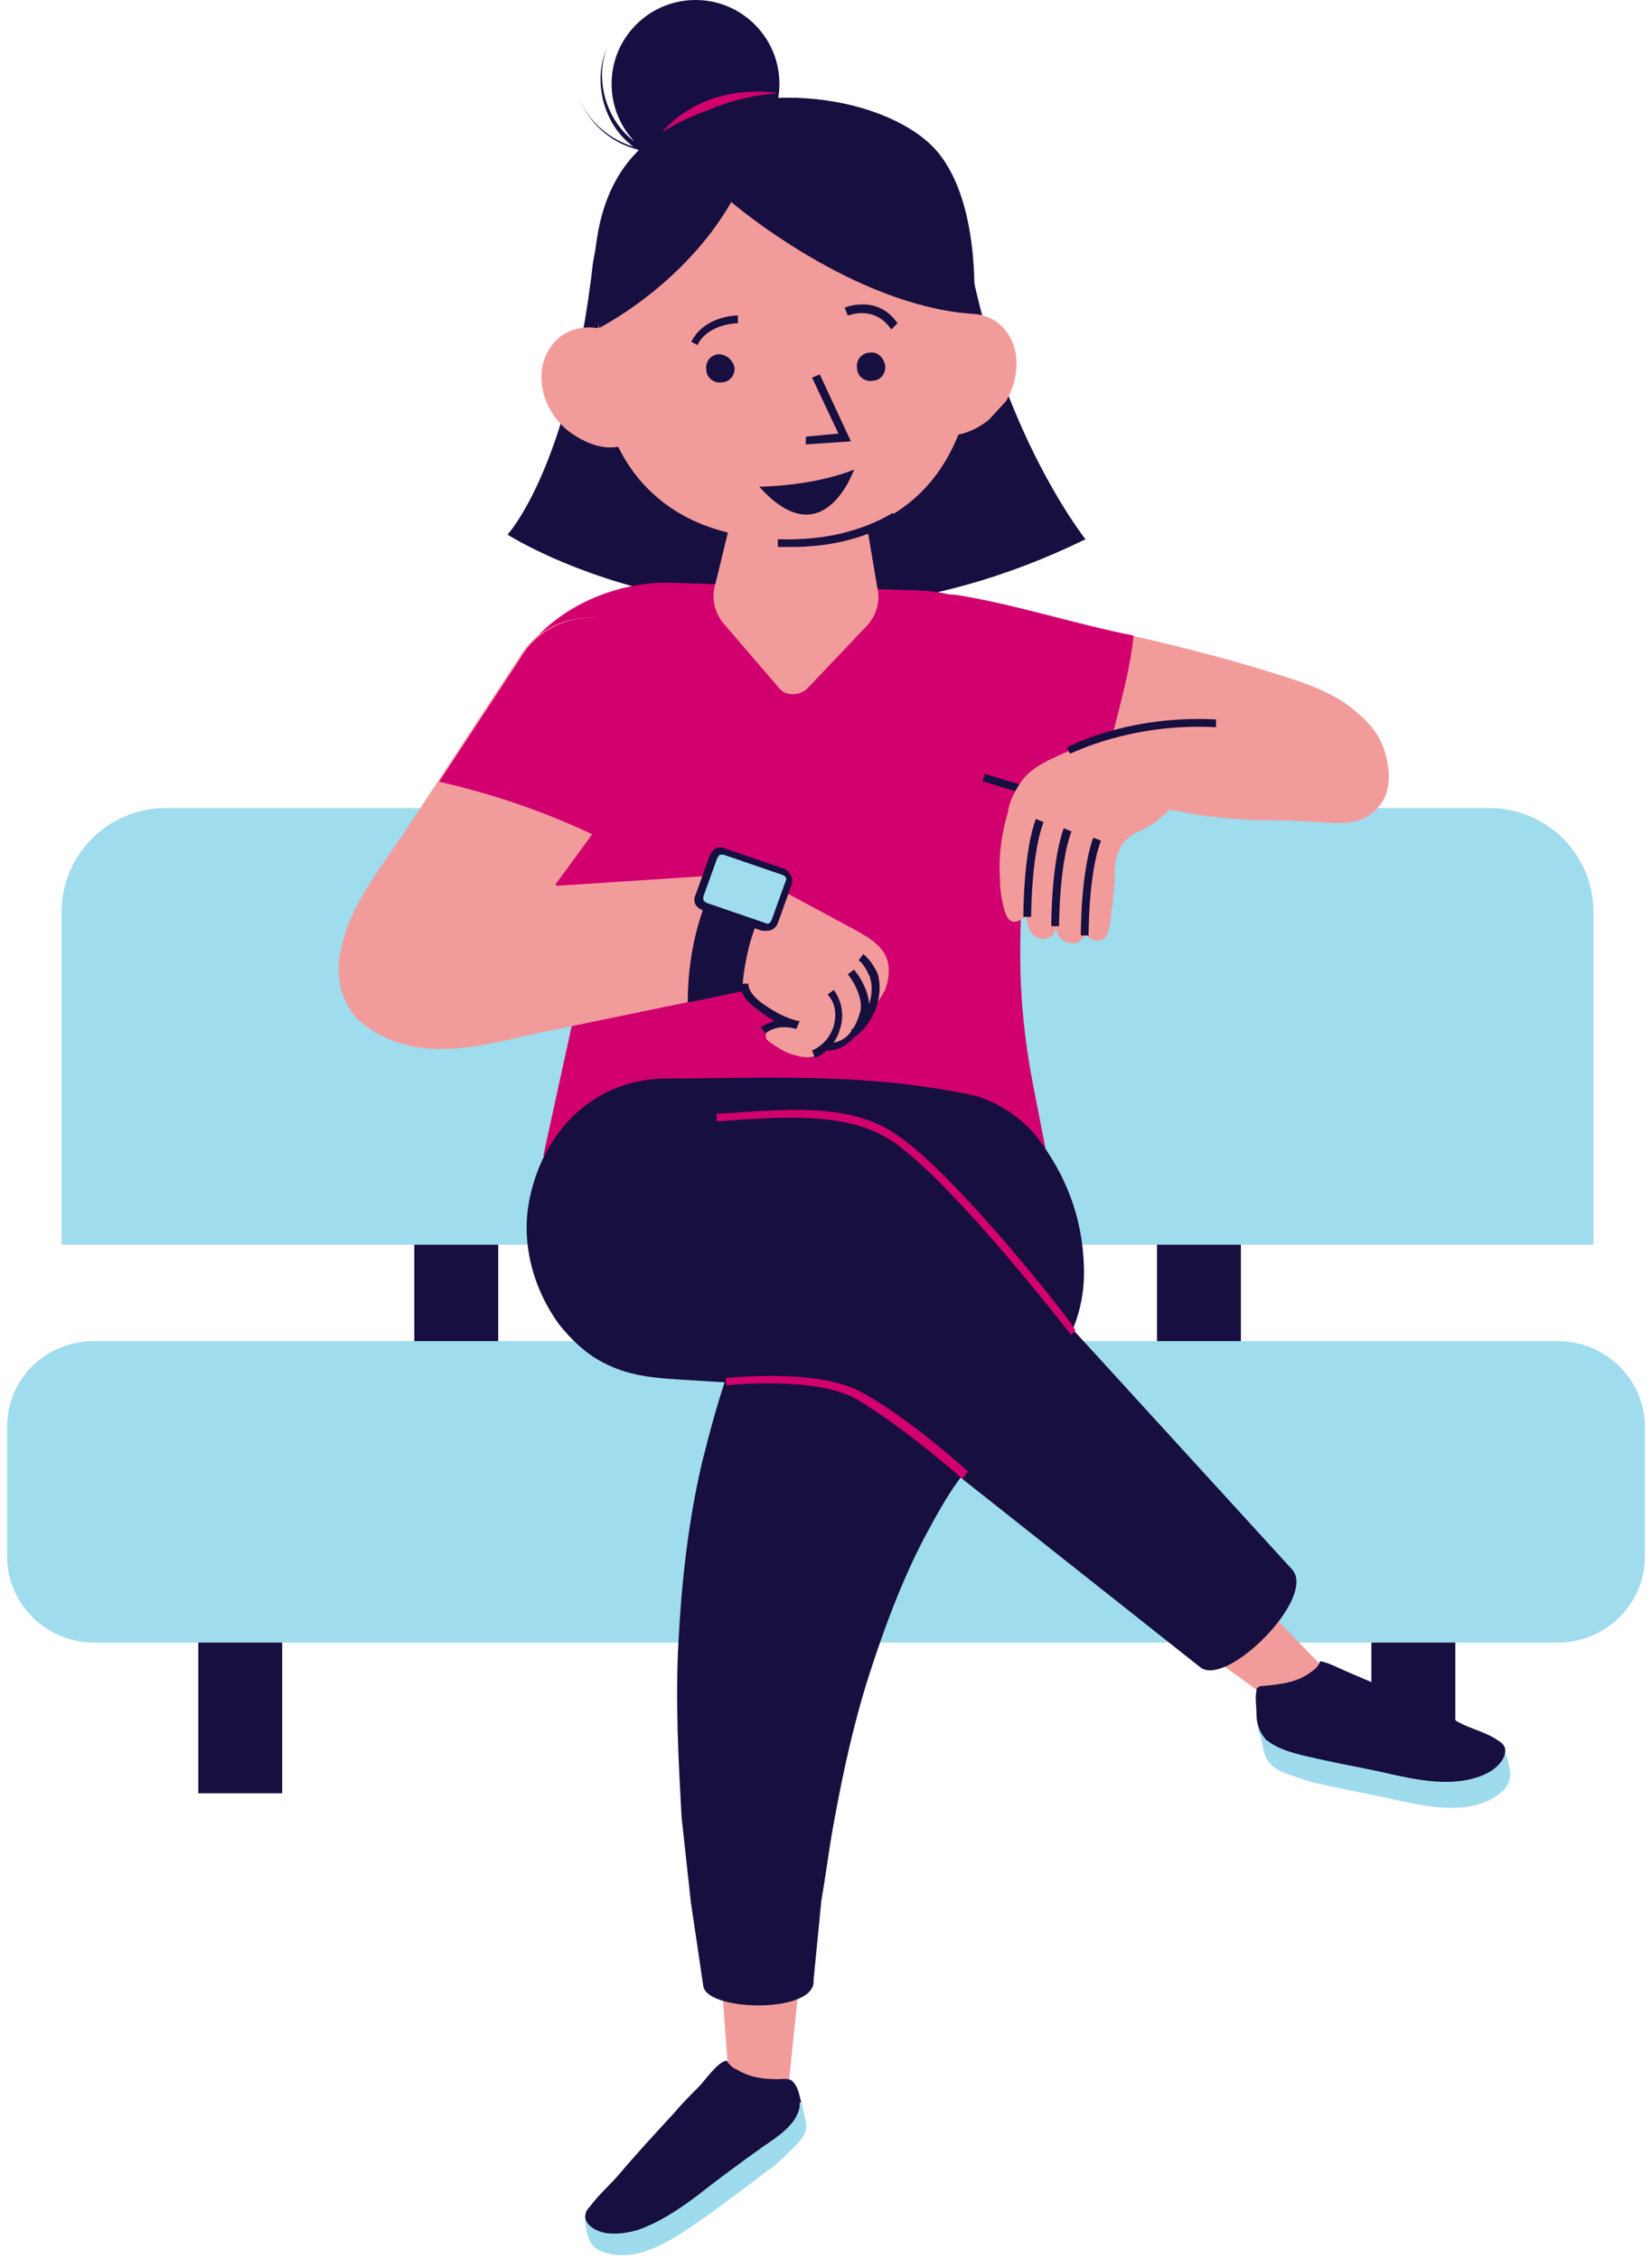 <svg xmlns="http://www.w3.org/2000/svg" width="226" height="309" fill="none" xmlns:v="https://vecta.io/nano"><style><![CDATA[.B{fill:#170f40}.C{fill:#f29b9b}.D{fill:#d2006e}]]></style><path d="M169.76 166.003h-11.481v20.617h11.481v-20.617zm-101.601 0h-11.48v20.617h11.48v-20.617z" class="B"/><path d="M213.113 224.673H12.887c-6.589 0-11.903-5.315-11.903-11.692v-17.852c0-6.589 5.314-11.691 11.903-11.691h200.227c6.589 0 11.903 5.314 11.903 11.691v17.852c0 6.377-5.314 11.692-11.903 11.692zm4.675-54.419H8.425v-45.486c0-7.863 6.377-14.241 14.24-14.241H203.76c7.863 0 14.24 6.378 14.24 14.241v45.486h-.212z" fill="#9fdcee"/><path d="M199.094 224.672h-11.481v20.618h11.481v-20.618zm-160.484 0H27.13v20.618h11.48v-20.618z" class="B"/><path d="M178.045 93.31c-6.8-2.337-15.732-4.674-22.32-6.166l-23.807-5.314c-8.074-1.914-11.263 5.103-11.691 6.589-2.337 6.8 1.485 13.389 10.2 15.304 9.777 2.125 22.743 5.948 31.88 7.44 4.463.851 8.926 1.063 13.178 1.063 6.588 0 10.84 1.703 13.606-2.549 1.063-1.703 1.063-3.829.64-5.737-.64-2.977-1.915-4.674-4.463-6.8-1.697-1.492-4.252-2.766-7.223-3.829z" class="C"/><path d="M131.068 81.408c-7.228-1.063-10.2 5.737-10.628 7.011-2.338 6.8 1.485 13.389 10.2 15.303 5.954 1.274 12.966 3.189 19.766 4.892 1.274-7.441 4.04-15.092 4.674-21.681-7.64-1.486-16.143-4.251-24.012-5.526z" class="D"/><path d="M81.968 31.246l49.738-1.486c3.611 27.418 16.795 44.001 16.795 44.001-44.424 21.68-79.07-.64-79.07-.64s8.503-9.137 11.692-37.195l.846-4.68z" class="B"/><path d="M143.399 158.991l-69.081-.852 4.463-20.406c0-5.103-3.612-6.377-6.377-10.84l-2.337-23.806c-4.891-13.389 8.926-23.595 21.469-23.384l34.223 1.063c12.544.423 22.104 11.903 20.195 24.447l-5.103 4.04-1.063 14.451c-.211 2.337-.211 4.892-.211 7.229 0 5.737.64 11.692 1.703 17.217l2.12 10.841z" class="D"/><path d="M134.726 105.853l-.307 1.018 10.581 3.19.307-1.017-10.581-3.191z" class="B"/><g class="C"><path d="M110.451 94.161c-1.063 1.063-2.977 1.063-3.828 0l-7.863-9.137c-1.063-1.486-1.486-3.4-.852-5.314l3.612-14.88 15.943.423 2.548 15.092c.423 1.703 0 3.611-1.274 5.103l-8.286 8.715z"/><path d="M133.408 48.035c-.64 14.88-8.714 26.572-26.994 25.721-18.069-.64-25.292-13.177-24.658-27.846.64-14.88 12.754-28.698 26.995-28.269 14.24.64 25.292 15.52 24.657 30.395z"/></g><path d="M103.867 66.565s7.141 0 12.986-2.334c-.003-.128-4.156 12.183-12.986 2.334z" class="B"/><path d="M78.567 59.515c-1.063-.64-1.914-1.486-2.549-2.337-2.126-2.766-2.766-6.8-.64-9.777 1.703-2.549 5.103-3.189 7.863-2.126 0 0 2.766 1.486 3.829 2.977 0-.423 2.549 9.566 0 11.692-2.554 2.12-5.955 1.274-8.503-.429zm56.75-2.125l2.337-2.549c1.703-2.977 2.126-7.011-.211-9.777-1.914-2.337-5.314-2.766-8.074-1.274 0 0-2.549 1.703-3.4 3.4 0-.423-1.486 9.777 1.274 11.692 2.337 1.486 5.737.423 8.074-1.492z" class="C"/><path d="M110.239 60.79v-1.063l4.463-.423-3.611-7.652 1.063-.429 4.251 9.143-6.166.423zm-9.778-10.629c.211 1.063-.64 2.126-1.703 2.126-1.063.211-2.126-.64-2.126-1.703-.211-1.063.64-2.126 1.703-2.126s1.914.857 2.126 1.703zm20.619-.211c.211 1.063-.64 2.126-1.703 2.126-1.063.211-2.126-.64-2.126-1.703-.211-1.063.64-2.126 1.703-2.126 1.063-.211 1.914.64 2.126 1.703zm-20.136-6.8h0v1.063s-4.04 0-5.526 2.977l-.852-.423c1.703-3.406 5.743-3.617 6.377-3.617zm20.986 1.914c-2.337-3.4-5.737-1.914-5.954-1.914l-.423-1.063s4.463-1.914 7.228 2.126l-.851.851z" class="B"/><g fill="#160f41"><path d="M95.148 22.961c6.341 0 11.48-5.14 11.48-11.48S101.489 0 95.148 0s-11.48 5.14-11.48 11.48 5.14 11.48 11.48 11.48z"/><path d="M96.422 21.047c-3.829 1.274-8.292 0-11.052-2.977-2.766-2.977-3.829-7.652-2.337-11.48-1.703 3.829-.852 8.714 1.914 11.903s7.652 4.674 11.903 3.611l-.429-1.057z"/><path d="M98.763 15.733c-2.337 3.4-6.589 5.314-10.629 4.674s-7.863-3.611-9.137-7.651c1.274 4.04 4.892 7.229 9.137 7.863s8.714-1.274 11.263-4.674l-.634-.211z"/></g><path d="M106.417 12.755s-11.692-2.337-17.852 8.074c-.217 0 6.16-7.223 17.852-8.074z" class="D"/><path d="M81.971 44.852s11.48-5.737 18.069-17.217c0 0 16.577 14.24 33.16 15.303 0 0 1.275-14.669-4.891-22.103-6.166-7.44-25.509-11.263-38.687-2.126-11.692 8.074-7.652 26.143-7.652 26.143zm-5.106 89.91c-2.977-4.04-6.377-10.417-5.314-17.217.64-3.611 2.337-7.012 4.04-10.2l.423.211c-1.703 3.189-3.4 6.378-4.04 9.989-1.063 6.589 2.337 12.755 5.103 17.006l-.211.211zm31.248-59.944h-1.703v-1.063c6.166.211 11.48-1.063 15.732-3.611l.64.852c-4.04 2.549-8.932 3.823-14.669 3.823z" class="B"/><path d="M154.66 114.356c.212-.212.423-.212.64-.423 1.703-.64 3.189-1.703 4.463-2.977 1.063-1.063 2.126-2.766 1.703-4.252-.211-.851-1.485-1.703-2.337-2.125-.775-.517-1.585-.922-2.225-1.598-.67-.71-1.404-1.356-2.191-1.932-.329-.24-.681-.469-1.08-.534-.452-.071-.905.076-1.339.223-2.654.904-5.309 1.515-7.84 2.778-1.914.851-3.828 1.914-4.891 3.611-.852 1.274-1.486 2.549-1.703 4.04-.852 2.977-1.274 5.949-1.063 8.926 0 1.486.211 2.977.64 4.463.211.64.423 1.274 1.063 1.486s1.486-.423 1.914-.852c0 .852.212 1.703.64 2.337.423.64 1.275 1.063 2.126.852s1.486-1.063 1.063-1.915c.423 1.275.64 2.338 2.337 2.549h.423c.64 0 .851-.423 1.274-.851s.212-.212.64 0c.212.211.423.422.852.422.423.212 1.063 0 1.485-.422s.423-1.275.641-1.915l.64-5.737c-.212-2.12.211-4.88 2.125-6.154z" class="C"/><path d="M141.062 125.407h-1.063c0-.422 0-8.714 1.703-13.388l1.063.422c-1.703 4.463-1.703 12.966-1.703 12.966zm3.821 1.275h-1.063c0-.423 0-8.715 1.703-13.389l1.063.423c-1.703 4.463-1.703 12.966-1.703 12.966zm4.04 1.274h-1.063c0-.423 0-8.714 1.703-13.389l1.063.423c-1.703 4.252-1.703 12.755-1.703 12.966zm-2.548-24.869l-.423-.851c.423-.212 8.503-4.463 20.406-3.829v1.063c-11.697-.634-19.772 3.617-19.983 3.617z" class="B"/><g class="C"><path d="M99.398 120.306c1.063-.423 2.337-.641 3.4-.423s1.914.64 2.977 1.274l11.052 5.949c1.914 1.062 4.251 2.337 4.674 4.674.211 1.274 0 2.548-.423 3.611-1.063 2.126-2.766 3.612-4.251 5.526-.64.852-1.486 1.914-2.766 2.337-.423 0-.852.212-1.063.212-.423.211-.64.422-.852.64-1.062.64-2.125.64-3.4.211-1.062-.211-2.125-.851-2.977-1.486-.423-.211-.64-.422-.851-.64s-.212-.851 0-1.062.422-.212.64-.423c.851-.212 1.485-.423 2.337-.423-1.703-.64-3.4-1.486-4.674-2.977-.64-.852-1.063-1.915-1.486-2.766s-1.063-1.703-1.914-2.549c-1.274-1.274-2.977-2.337-3.829-3.828s-.64-3.189.211-4.675 2.549-2.337 4.04-2.337"/><path d="M107.901 125.619c-1.063-3.828-4.891-6.165-8.926-5.948l-22.743 1.486c-.211 0-.211-.212-.211-.212l14.452-19.766c2.977-5.314 1.274-12.326-4.252-15.303-5.314-2.977-12.326-1.063-15.303 4.251l-15.092 22.954c-3.611 5.526-8.503 11.263-9.355 17.852-.423 2.766.211 5.737 1.914 7.863 1.274 1.485 2.766 2.337 4.463 3.188 6.8 2.978 13.606.852 20.618-.64l18.492-3.828 9.354-1.915a8.2 8.2 0 0 0 6.589-9.983z"/></g><path d="M90.684 101.179c2.977-5.315 1.274-12.326-4.251-15.303-5.314-2.977-12.326-1.063-15.303 4.251l-11.052 16.795c7.44 1.703 14.24 4.04 21.04 7.229l9.566-12.972z" class="D"/><g class="B"><path d="M111.512 144.751l-.423-1.063c1.486-.64 2.548-1.914 2.977-3.4.423-1.485.212-3.188-.851-4.251l.851-.64c1.063 1.486 1.486 3.4.852 5.314-.429 1.703-1.703 3.189-3.406 4.04zm-6.798-3.4l-.641-.852c.641-.423 1.275-.64 1.915-.851-.852-.423-1.703-1.063-2.549-1.703-1.485-1.063-2.126-2.126-2.126-3.4h1.063c0 .851.64 1.703 1.703 2.548 1.486 1.063 3.189 2.126 5.103 2.549h.212l-.423 1.063h-.211c-1.498-.417-2.984-.206-4.046.646z"/><path d="M113.429 143.687h-.423l.211-1.062c.423 0 3.189.422 4.463-4.252.423-1.486-.64-3.829-1.703-5.103l.852-.64c1.274 1.486 2.548 4.252 1.914 5.949-1.274 3.617-3.611 5.108-5.314 5.108z"/><path d="M117.038 141.774l-.641-.852c1.703-1.274 3.612-4.463 2.549-7.44-.423-.851-.851-1.703-1.486-2.126l.64-.851c.852.64 1.486 1.703 1.915 2.548 1.063 3.195-.634 7.018-2.977 8.721z"/></g><path d="M175.067 233.387l-16.578-11.903 8.075-8.292 14.24 14.669-5.737 5.526z" class="C"/><path d="M172.731 235.295c-.423.64-.423 1.703-.211 2.548.211 1.063.422 2.338 1.062 3.189.852 1.063 2.126 1.486 3.4 1.914s2.338.852 3.612 1.063c3.611.852 7.44 1.486 11.051 2.337 4.892 1.063 10.418 1.915 14.029-1.485 1.486-1.486.852-3.189.423-4.675-.211-.211-.211-.64-.423-.851-.423-.423-.851.423-1.485.423l-5.315-1.275c-1.703-.422-3.188-1.274-4.891-2.125-3.612-1.703-7.441-4.252-11.481-5.315-2.548 1.275-5.314 2.338-8.074 3.189-1.063.423-2.337.423-2.337 1.703s.64 2.126 1.274 3.4c.212.423.64 1.063.852 1.486l.64.64c.64.64 1.485 1.063 2.337 1.485" fill="#9edbed"/><path d="M172.943 237.638c.211.211.211.423.423.423 1.485 1.274 4.251 1.914 6.166 2.337 3.611.851 7.44 1.486 11.051 2.337 2.977.64 6.166 1.274 9.355.852 1.485-.212 2.977-.641 4.251-1.486.852-.64 1.915-1.703 1.703-2.977-.211-.64-.64-.852-1.274-1.275-1.703-1.063-3.829-1.485-5.526-2.548-3.4-1.703-6.8-3.189-10.2-4.675l-4.463-1.914c-1.063-.423-2.548-1.274-3.829-1.486-.211.641-.64 1.063-1.274 1.486-1.914 1.486-4.463 1.703-6.8 1.914-.211 0-.211 0-.423.212-.211 0-.211.211-.211.423-.212 1.063 0 2.125 0 3.188a5.13 5.13 0 0 0 1.051 3.189z" class="B"/><path d="M99.829 286.096l-1.492-20.189 11.48.635-2.126 20.406-7.862-.852z" class="C"/><path d="M109.816 288.222c0-.212-.423-1.486-.64-1.915-.423-1.063-1.485-.64-2.548-.423-2.978.423-5.738.423-8.715.423-3.189 2.549-5.526 6.378-8.292 9.355-1.063 1.485-2.126 2.766-3.612 3.829s-2.977 2.125-4.463 3.4c-.423.422-1.274-.212-1.486.211v.851c.211 1.486.423 3.4 2.337 4.041 4.674 1.703 9.355-1.486 13.389-4.252 2.977-2.126 6.166-4.463 9.138-6.8 1.063-.64 1.914-1.486 2.765-2.337l.212-.212c.851-.851 1.914-1.703 2.337-2.977.211-.857-.211-1.92-.423-3.194z" fill="#9edbed"/><g class="B"><path d="M109.388 288.221c-.423 2.338-2.978 4.04-4.892 5.315-2.977 2.126-6.166 4.463-9.137 6.8-2.549 1.914-5.103 3.611-8.074 4.674-1.486.423-2.977.64-4.463.423-1.063-.211-2.549-.852-2.766-2.126 0-.64.211-1.063.64-1.485 1.274-1.703 2.766-2.978 4.04-4.463 2.337-2.766 4.891-5.526 7.44-8.292 1.063-1.274 2.126-2.337 3.4-3.611.852-.852 2.549-3.4 3.829-3.612.423.64.851 1.063 1.485 1.274 1.703 1.063 3.612 1.275 5.526 1.275.64 0 1.703-.212 2.126.422.64.641.851 1.915 1.063 2.766-.217-.205-.217.218-.217.64zm11.269-134.968l56.115 61.43c3.4 3.829-8.925 16.155-12.543 13.389l-65.252-51.653c-6.8-5.525-8.074-15.514-2.549-22.32 5.526-6.8 15.515-8.074 22.321-2.549.634.64 1.268 1.275 1.908 1.703z"/><path d="M135.537 197.678c.423-.641-.211 0-.64.211l-1.274 1.274-2.549 3.4c-1.703 2.337-3.188 5.103-4.674 7.863-2.977 5.737-5.315 11.903-7.44 18.492s-3.612 13.389-4.892 20.406c-.64 3.4-1.063 7.011-1.703 10.629l-1.063 10.84v.423c-.423 4.251-14.669 3.829-15.091.423l-1.703-11.481-1.274-11.691c-.423-7.863-.852-15.732-.423-23.806.423-8.075 1.274-16.155 3.189-24.447 1.063-4.251 2.126-8.291 3.611-12.543.64-2.126 1.703-4.251 2.548-6.377.64-1.063 1.063-2.126 1.703-3.4s1.063-2.126 2.549-4.252c6.8-7.863 18.491-8.925 26.354-2.125 8.509 6.389 9.361 18.292 2.772 26.161z"/><path d="M114.49 190.026l-20.617-1.275c-3.611-.211-7.44-.422-10.84-2.125-2.766-1.275-4.892-3.4-6.589-5.526-3.829-5.315-5.314-11.903-3.829-17.852 1.914-8.291 8.292-15.514 18.28-15.732 13.606 0 26.573-.851 41.447 2.126 3.611.64 7.44 3.189 9.566 5.949 4.04 5.314 6.166 11.051 6.377 17.64.212 5.737-1.914 11.903-7.011 15.515-1.275.851-2.766 1.703-4.463 1.703"/></g><path d="M123.168 155.567c-6.001-4.551-14.404-3.958-23.307-3.324l-1.104.077h-.716v1.01h.74l.164-.012c9.061-.634 17.623-1.227 23.66 3.147 4.915 3.565 13.177 12.544 23.266 25.275l.505.628.205.206.505-.505v-.124c.006-.605-15.691-20.559-23.918-26.378zm8.221 44.77c-2.426-2.079-8.104-6.953-13.571-9.936-3.429-1.903-9.777-2.601-17.869-1.973a4.37 4.37 0 0 1-.341.024h-.294v1.045l.323-.035c.118-.012 11.88-1.228 17.459 1.873 6.7 3.975 14.334 10.74 14.41 10.805l.17.152.746-1.086c-.147-.112-.558-.464-1.033-.869z" class="D"/><path d="M101.524 135.608h0c.423-7.44 3.189-12.326 4.674-14.452-.211-.211-.422-.211-.64-.423-1.914-1.063-4.463-1.703-6.588-1.485h-.423c-2.126 3.611-4.463 9.777-4.463 17.851 2.554-.428 5.103-1.063 7.44-1.491z" class="B"/><path d="M104.502 126.682l-8.075-2.766c-.64-.211-.852-.851-.64-1.486l1.914-5.314c.211-.64.851-.851 1.486-.64l8.075 2.766c.64.211.851.851.64 1.485l-1.915 5.315c-.211.64-.851.851-1.485.64z" fill="#9fdcee"/><path d="M104.923 127.322h-.64l-8.074-2.766c-.423-.211-.851-.423-1.063-.851a1.36 1.36 0 0 1 0-1.275l1.914-5.314c.211-.423.423-.851.852-1.063a1.36 1.36 0 0 1 1.274 0l8.074 2.766c.852.423 1.275 1.274 1.063 2.126l-1.914 5.314a1.6 1.6 0 0 1-1.486 1.063zm-.211-1.063c.423.212.64 0 .851-.423l1.915-5.314c.211-.423 0-.64-.423-.852l-8.075-2.765h-.423c-.211 0-.211.211-.423.422l-1.914 5.315v.423c0 .211.211.211.423.422l8.069 2.772z" class="B"/></svg>